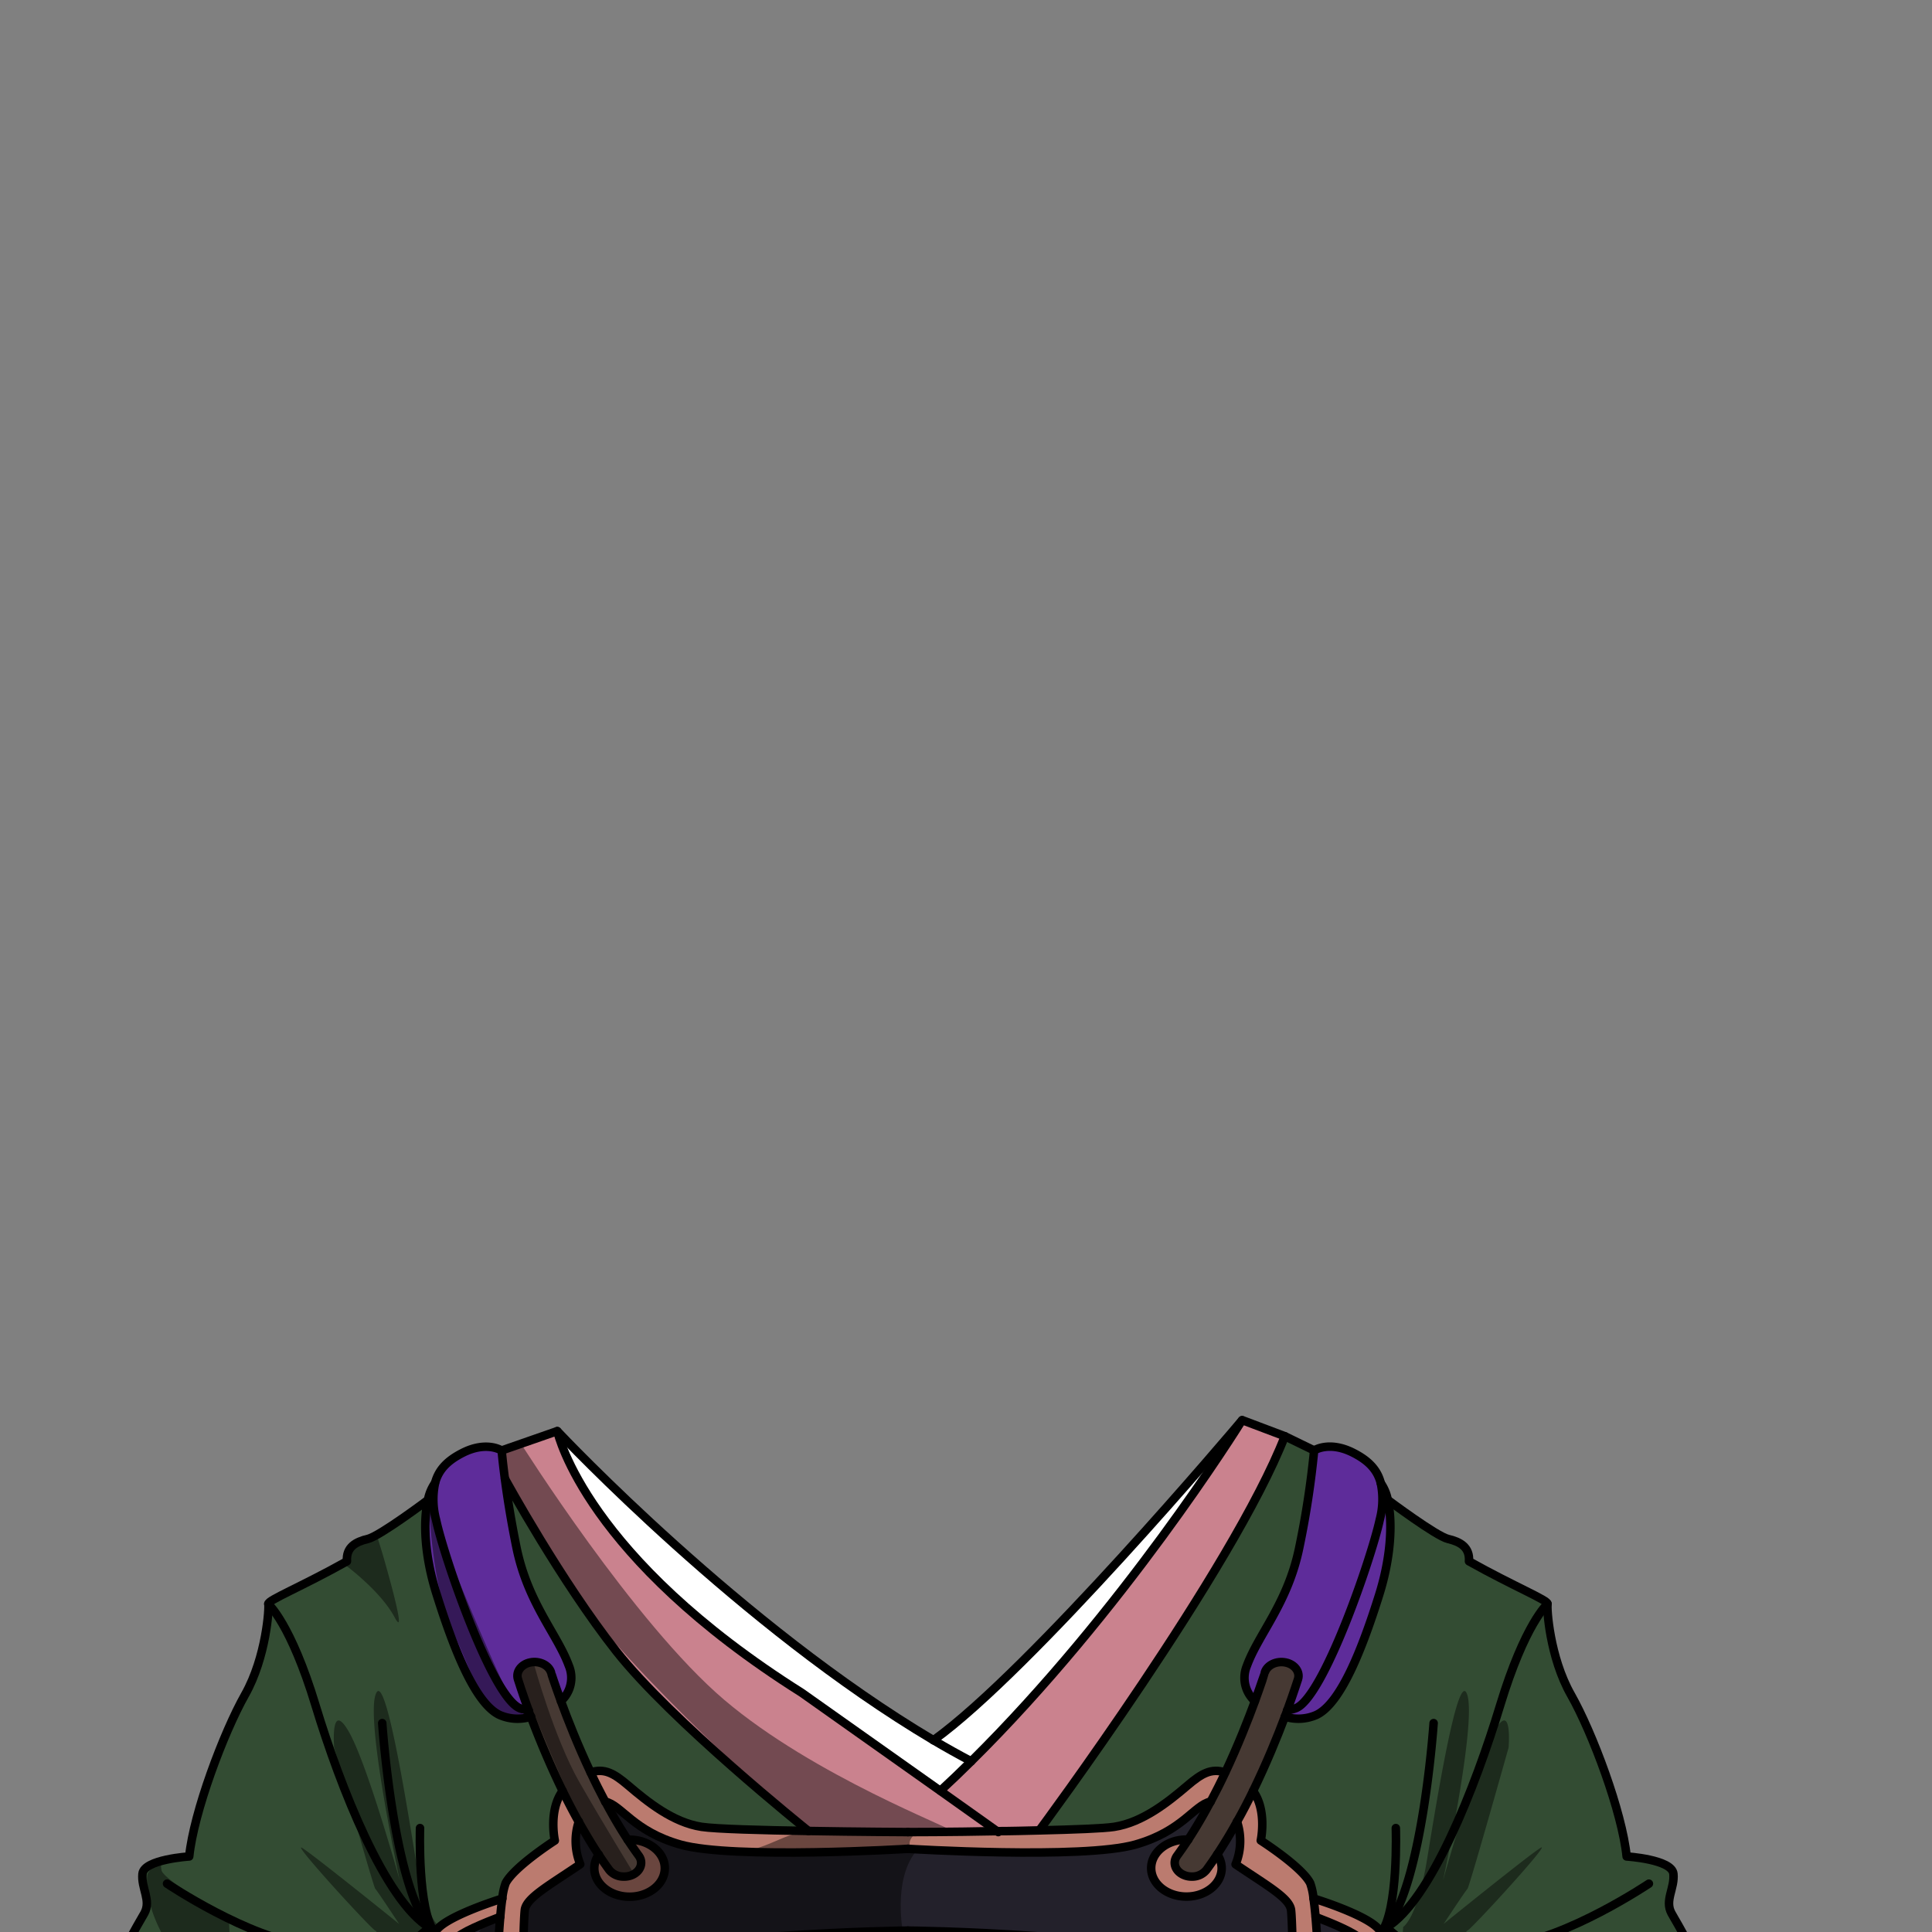 <svg xmlns="http://www.w3.org/2000/svg" viewBox="0 0 432 432">
  <rect x="0" y="0" width="432" height="432" fill="#808080" stroke="none"/>
  <defs>
    <style>.BUNTAI_TURTLE_OUTFIT_TURTLE_OUTFIT_19_cls-1{isolation:isolate;}.BUNTAI_TURTLE_OUTFIT_TURTLE_OUTFIT_19_cls-2{fill:#23212b;}.BUNTAI_TURTLE_OUTFIT_TURTLE_OUTFIT_19_cls-3{fill:#bb7b6f;}.BUNTAI_TURTLE_OUTFIT_TURTLE_OUTFIT_19_cls-4{fill:#463933;}.BUNTAI_TURTLE_OUTFIT_TURTLE_OUTFIT_19_cls-5{fill:#334c33;}.BUNTAI_TURTLE_OUTFIT_TURTLE_OUTFIT_19_cls-6{fill:#5e2c9a;}.BUNTAI_TURTLE_OUTFIT_TURTLE_OUTFIT_19_cls-7{fill:#fff;}.BUNTAI_TURTLE_OUTFIT_TURTLE_OUTFIT_19_cls-8{fill:#ca828e;}.BUNTAI_TURTLE_OUTFIT_TURTLE_OUTFIT_19_cls-9{fill:none;stroke:#000;stroke-linecap:round;stroke-linejoin:round;stroke-width:1.9px;}.BUNTAI_TURTLE_OUTFIT_TURTLE_OUTFIT_19_cls-10{opacity:0.43;mix-blend-mode:multiply;}</style>
  </defs>
  <g class="BUNTAI_TURTLE_OUTFIT_TURTLE_OUTFIT_19_cls-1">
    <g id="outfit">
      <path class="BUNTAI_TURTLE_OUTFIT_TURTLE_OUTFIT_19_cls-2" d="M304.32,433.67c1.33,2-.34,22.92-.12,30s-.33,21.94-4,23.82c-2.4,1.24-7.52.44-10.77-.26,6.11-17.23,5.94-45.19,4.74-58.66C297.4,429.83,303.35,432.24,304.32,433.67Z" />
      <path class="BUNTAI_TURTLE_OUTFIT_TURTLE_OUTFIT_19_cls-2" d="M133.86,414.66a5.37,5.37,0,0,0-1,3.06c0,3.51,3.53,6.37,7.88,6.37s7.88-2.86,7.88-6.37-3.52-6.38-7.88-6.38a3,3,0,0,0-.43,0c-1.78-2.73-3.45-5.61-5-8.51,3.67.8,6.25,6.61,16.79,9.6,11.87,3.35,50.88.95,50.88.95s39,2.4,50.87-.95c10.54-3,13.12-8.8,16.79-9.6-1.54,2.9-3.21,5.78-5,8.51a3,3,0,0,0-.43,0c-4.36,0-7.88,2.86-7.88,6.38s3.52,6.37,7.88,6.37,7.88-2.86,7.88-6.37a5.34,5.34,0,0,0-1-3.05c1.57-2.37,3.06-4.84,4.43-7.33a13.71,13.71,0,0,1-.32,9.54c7.2,4.86,11.94,7.49,12.39,10.13.14.86.41,6.33.34,13.85-36.65-8.82-86-9.17-86-9.17s-49.35.35-86,9.17c-.07-7.52.2-13,.34-13.85.45-2.64,5.2-5.27,12.39-10.13a13.74,13.74,0,0,1-.32-9.55C130.82,409.82,132.29,412.29,133.86,414.66Z" />
      <path class="BUNTAI_TURTLE_OUTFIT_TURTLE_OUTFIT_19_cls-2" d="M289,440.86a231,231,0,0,1-1.5,25.48c-21.37-7.62-84.49-9.66-84.49-9.66s-63.12,2-84.5,9.66a231,231,0,0,1-1.5-25.48c36.65-8.82,86-9.17,86-9.17S252.36,432,289,440.86Z" />
      <path class="BUNTAI_TURTLE_OUTFIT_TURTLE_OUTFIT_19_cls-2" d="M111.86,428.6c-1.19,13.47-1.37,41.43,4.74,58.66-3.25.7-8.37,1.5-10.77.26-3.67-1.88-4.23-16.72-4-23.82s-1.45-28.06-.11-30C102.68,432.24,108.63,429.83,111.86,428.6Z" />
      <path class="BUNTAI_TURTLE_OUTFIT_TURTLE_OUTFIT_19_cls-3" d="M272.17,414.67a5.34,5.34,0,0,1,1,3.05c0,3.51-3.53,6.37-7.88,6.37s-7.88-2.86-7.88-6.37,3.52-6.38,7.88-6.38a3,3,0,0,1,.43,0c-.8,1.23-1.63,2.42-2.48,3.59-1.07,1.47-.47,3.36,1.35,4.23a4.35,4.35,0,0,0,1.93.43,4.09,4.09,0,0,0,3.3-1.51C270.6,417,271.41,415.83,272.17,414.67Z" />
      <path class="BUNTAI_TURTLE_OUTFIT_TURTLE_OUTFIT_19_cls-3" d="M140.77,411.34c4.36,0,7.88,2.86,7.88,6.38s-3.52,6.37-7.88,6.37-7.88-2.86-7.88-6.37a5.37,5.37,0,0,1,1-3.06c.78,1.17,1.58,2.33,2.39,3.44a4.1,4.1,0,0,0,3.29,1.51,4.43,4.43,0,0,0,2-.43c1.8-.87,2.4-2.76,1.33-4.23-.85-1.17-1.68-2.36-2.48-3.59A3,3,0,0,1,140.77,411.34Z" />
      <path class="BUNTAI_TURTLE_OUTFIT_TURTLE_OUTFIT_19_cls-3" d="M308.77,432.22c-1.12-3.41-15.06-7.7-15.06-7.7a14,14,0,0,0-.74-3.44c-1.86-3.66-11.05-9.53-11.05-9.53s1.47-6.71-1.73-11.08c-1.11,2.27-2.3,4.58-3.59,6.86h0a13.71,13.71,0,0,1-.32,9.54c7.2,4.86,11.94,7.49,12.39,10.13.14.86.41,6.33.34,13.85a231,231,0,0,1-1.5,25.48c-1.21,9.8-3.28,19.11-6.81,24.69v.81h6.82l.39-.82c3.87,1,11.35,2.6,14.18,1.81a6,6,0,0,0,2.82-1.8c2.12-2.24,3.31-6,3.63-9.35C309,477.09,309.88,435.64,308.77,432.22ZM304.2,463.7c.23,7.1-.33,21.94-4,23.82-2.4,1.24-7.52.44-10.77-.26,6.11-17.23,5.94-45.19,4.74-58.66,3.23,1.23,9.18,3.64,10.15,5.07C305.65,435.64,304,456.59,304.2,463.7Z" />
      <path class="BUNTAI_TURTLE_OUTFIT_TURTLE_OUTFIT_19_cls-3" d="M265.6,399.2c-4.3,3.66-10,8.3-16.46,9.29-2.34.36-9.1.61-16.75.79-3.08.07-6.32.13-9.48.17-10.42.17-19.89.21-19.89.21s-10.94-.05-22.26-.25c-10.25-.16-20.81-.45-23.87-.92-6.45-1-12.16-5.63-16.46-9.29-3.11-2.64-5.25-3.88-8.36-2.89,1,2.15,2.11,4.35,3.27,6.54h0c3.67.8,6.25,6.61,16.79,9.6,11.87,3.35,50.88.95,50.88.95s39,2.4,50.87-.95c10.54-3,13.12-8.8,16.79-9.6h0c1.16-2.19,2.26-4.39,3.28-6.54C270.85,395.32,268.71,396.56,265.6,399.2Z" />
      <path class="BUNTAI_TURTLE_OUTFIT_TURTLE_OUTFIT_19_cls-3" d="M129.75,416.88a13.74,13.74,0,0,1-.32-9.55c-1.27-2.28-2.47-4.6-3.58-6.87-3.21,4.37-1.74,11.09-1.74,11.09s-9.19,5.87-11,9.53a14,14,0,0,0-.74,3.44s-13.94,4.29-15.06,7.7c0,.08-.05.17-.08.28-1,4.95-.12,44.69.31,49.18.32,3.32,1.51,7.11,3.63,9.35a6,6,0,0,0,2.82,1.8c2.83.79,10.32-.86,14.19-1.81.12.28.25.55.38.82h6.82V491c-3.53-5.58-5.6-14.89-6.81-24.69a231,231,0,0,1-1.5-25.48c-.07-7.52.2-13,.34-13.85C117.81,424.37,122.56,421.74,129.75,416.88Zm-23.92,70.64c-3.67-1.88-4.23-16.72-4-23.82s-1.45-28.06-.11-30c1-1.43,6.91-3.84,10.14-5.07-1.19,13.47-1.37,41.43,4.74,58.66C113.35,488,108.23,488.76,105.83,487.52Z" />
      <path class="BUNTAI_TURTLE_OUTFIT_TURTLE_OUTFIT_19_cls-4" d="M287.82,382.46c-.17.44-.33.91-.51,1.38-1.7,4.53-4.1,10.46-7.12,16.63-1.11,2.27-2.3,4.58-3.59,6.86h0c-1.37,2.49-2.86,5-4.43,7.33-.76,1.16-1.57,2.32-2.38,3.43a4.09,4.09,0,0,1-3.3,1.51,4.35,4.35,0,0,1-1.93-.43c-1.82-.87-2.42-2.76-1.35-4.23.85-1.17,1.68-2.36,2.48-3.59,1.78-2.73,3.45-5.61,5-8.51h0c1.16-2.19,2.26-4.39,3.28-6.54,2.86-6.08,5.11-11.81,6.63-15.95,1.41-3.87,2.19-6.34,2.21-6.42.51-1.66,2.59-2.66,4.64-2.25s3.29,2.09,2.79,3.73C290.13,375.75,289.29,378.43,287.82,382.46Z" />
      <path class="BUNTAI_TURTLE_OUTFIT_TURTLE_OUTFIT_19_cls-4" d="M142.82,415c1.07,1.47.47,3.36-1.33,4.23a4.43,4.43,0,0,1-2,.43,4.1,4.1,0,0,1-3.29-1.51c-.81-1.11-1.61-2.27-2.39-3.44-1.57-2.37-3-4.84-4.43-7.33-1.27-2.28-2.47-4.6-3.58-6.87-3-6.18-5.42-12.09-7.11-16.62-.19-.47-.36-.94-.51-1.38h0c-1.47-4-2.3-6.7-2.4-7-.51-1.65.74-3.33,2.77-3.74s4.13.59,4.64,2.25c0,.08.8,2.55,2.21,6.42,1.52,4.14,3.77,9.87,6.64,15.95,1,2.15,2.11,4.35,3.27,6.54h0c1.54,2.9,3.21,5.78,5,8.51C141.14,412.59,142,413.78,142.82,415Z" />
      <path class="BUNTAI_TURTLE_OUTFIT_TURTLE_OUTFIT_19_cls-5" d="M308.54,481.68c.45-4.59,1.34-46,.23-49.46A9.17,9.17,0,0,0,310,431h0c.14.8,6.2,37.25,8.77,41s1.88,19,1.88,19H304.91C307,488.79,308.22,485,308.54,481.68Z" />
      <path class="BUNTAI_TURTLE_OUTFIT_TURTLE_OUTFIT_19_cls-5" d="M318.78,472c-2.57-3.8-8.63-40.25-8.77-41h0c9.9-5.93,19.9-31.29,25.46-49.63S346,358.68,346,358.68c-.22.8.44,11.87,5.23,20.31s11.46,26.26,12.45,36.15c0,0,10.13.63,10.46,3.87s-2,5.94-.44,8.81,6.11,9.71,5.68,14.57,3,18.07,8.33,24.37S392,477,392,477l-1.34,6.89,2.82,7.13h-72.8S321.38,475.87,318.78,472Z" />
      <path class="BUNTAI_TURTLE_OUTFIT_TURTLE_OUTFIT_19_cls-5" d="M287.29,321.14l6.57,3.19a201.09,201.09,0,0,1-3.33,21.76c-2.56,12.41-9.13,19.33-11.69,26.35a7,7,0,0,0,1.76,7.92c-1.52,4.14-3.77,9.87-6.63,15.95-3.12-1-5.26.25-8.37,2.89-4.3,3.66-10,8.3-16.46,9.29-2.34.36-9.1.61-16.75.79C232.39,409.28,275.76,350.8,287.29,321.14Z" />
      <path class="BUNTAI_TURTLE_OUTFIT_TURTLE_OUTFIT_19_cls-5" d="M310,431a9.17,9.17,0,0,1-1.24,1.25c-1.12-3.41-15.06-7.7-15.06-7.7a14,14,0,0,0-.74-3.44c-1.86-3.66-11.05-9.53-11.05-9.53s1.47-6.71-1.73-11.08c3-6.17,5.42-12.1,7.12-16.63a10,10,0,0,0,7-.35c5.48-2.51,10.29-14.75,14.07-26.8,2.8-8.9,3-16.59,1.95-21.29,0,0,10.78,8.08,13.45,8.71s4.89,1.8,4.68,5c10.12,5.67,17.79,8.73,17.57,9.54,0,0-5,4.31-10.57,22.66S319.91,425,310,431Z" />
      <path class="BUNTAI_TURTLE_OUTFIT_TURTLE_OUTFIT_19_cls-5" d="M97.18,432.5c-.91,3.38-10,36.84-10.82,40.25-.7,3.11-2.07,15.06-2.43,18.28H12.57l2.82-7.13L14.05,477s-1.11-4,4.23-10.25,8.79-19.51,8.35-24.37,4.11-11.69,5.66-14.57-.77-5.58-.43-8.81,10.45-3.87,10.45-3.87c1-9.89,7.68-27.69,12.47-36.15s5.44-19.51,5.22-20.31c0,0,5,4.31,10.56,22.66S86.12,425,96,431a9.17,9.17,0,0,0,1.24,1.25C97.23,432.3,97.21,432.39,97.18,432.5Z" />
      <path class="BUNTAI_TURTLE_OUTFIT_TURTLE_OUTFIT_19_cls-5" d="M137.76,369.17c12.29,15.62,42.24,39.62,43,40.24-10.25-.16-20.81-.45-23.87-.92-6.45-1-12.16-5.63-16.46-9.29-3.11-2.64-5.25-3.88-8.36-2.89-2.87-6.08-5.12-11.81-6.64-15.95a7,7,0,0,0,1.76-7.92c-2.56-7-9.13-13.94-11.69-26.35-1.26-6.16-2.1-11.58-2.61-15.46C113.26,331.32,125.48,353.59,137.76,369.17Z" />
      <path class="BUNTAI_TURTLE_OUTFIT_TURTLE_OUTFIT_19_cls-5" d="M96,431c-9.9-5.93-19.89-31.29-25.46-49.63S60,358.68,60,358.68c-.22-.81,7.46-3.87,17.58-9.54-.23-3.23,2-4.4,4.67-5s13.44-8.71,13.44-8.71c-1.07,4.7-.85,12.39,2,21.29,3.78,12.05,8.59,24.29,14.07,26.8a10,10,0,0,0,7,.35c1.69,4.53,4.1,10.44,7.11,16.62-3.21,4.37-1.74,11.09-1.74,11.09s-9.19,5.87-11,9.53a14,14,0,0,0-.74,3.44s-13.94,4.29-15.06,7.7A9.17,9.17,0,0,1,96,431Z" />
      <path class="BUNTAI_TURTLE_OUTFIT_TURTLE_OUTFIT_19_cls-6" d="M308.78,331.64a9.7,9.7,0,0,1,1.56,3.76c1.07,4.7.85,12.39-1.95,21.29-3.78,12.05-8.59,24.29-14.07,26.8a10,10,0,0,1-7,.35c.18-.47.34-.94.51-1.38a9.85,9.85,0,0,0,1.92-.49c6.24-2.34,17-33.82,18.8-42.17a17.7,17.7,0,0,0,.23-8.16Z" />
      <path class="BUNTAI_TURTLE_OUTFIT_TURTLE_OUTFIT_19_cls-6" d="M308.77,331.64a17.7,17.7,0,0,1-.23,8.16c-1.78,8.35-12.56,39.83-18.8,42.17a9.85,9.85,0,0,1-1.92.49c1.47-4,2.31-6.71,2.42-7,.5-1.64-.74-3.32-2.79-3.73s-4.13.59-4.64,2.25c0,.08-.8,2.55-2.21,6.42a7,7,0,0,1-1.76-7.92c2.56-7,9.13-13.94,11.69-26.35a201.09,201.09,0,0,0,3.33-21.76s3.34-2.25,8.79.54C305.88,326.52,308,328.53,308.77,331.64Z" />
      <path class="BUNTAI_TURTLE_OUTFIT_TURTLE_OUTFIT_19_cls-6" d="M116.29,382c-6.24-2.34-17-33.82-18.8-42.17a17.7,17.7,0,0,1-.23-8.16c.79-3.11,2.89-5.12,6.12-6.77,5.45-2.79,8.79-.54,8.79-.54s.19,2.36.71,6.28v0c.51,3.88,1.35,9.3,2.61,15.46,2.56,12.41,9.13,19.33,11.69,26.35a7,7,0,0,1-1.76,7.92c-1.41-3.87-2.19-6.34-2.21-6.42-.51-1.66-2.59-2.66-4.64-2.25s-3.28,2.09-2.77,3.74c.1.33.93,3,2.4,7A9.85,9.85,0,0,1,116.29,382Z" />
      <path class="BUNTAI_TURTLE_OUTFIT_TURTLE_OUTFIT_19_cls-6" d="M118.74,383.84a10,10,0,0,1-7-.35c-5.48-2.51-10.29-14.75-14.07-26.8-2.8-8.9-3-16.59-2-21.29a9.7,9.7,0,0,1,1.56-3.76h0a17.7,17.7,0,0,0,.23,8.16c1.78,8.35,12.56,39.83,18.8,42.17a9.85,9.85,0,0,0,1.92.49h0C118.38,382.9,118.55,383.37,118.74,383.84Z" />
      <path class="BUNTAI_TURTLE_OUTFIT_TURTLE_OUTFIT_19_cls-7" d="M208.73,389.13c-43-25.48-83-67.92-84.12-69.12.31,1,6.51,28.14,54.67,58.51l31,21.94q3.51-3.24,6.91-6.62c33.86-33.49,59.63-74.74,60.56-76.26C276.28,319.3,230.43,373.61,208.73,389.13Z" />
      <path class="BUNTAI_TURTLE_OUTFIT_TURTLE_OUTFIT_19_cls-8" d="M277.75,317.54l0,0c-.93,1.52-26.7,42.77-60.56,76.26q-3.41,3.39-6.91,6.62l-31-21.94C131.12,348.15,124.92,321,124.61,320v0l-12.43,4.34s.19,2.36.71,6.28v0c.37.69,12.59,23,24.87,38.54s42.24,39.62,43,40.24c11.32.2,22.26.25,22.26.25s9.47,0,19.89-.21c3.16,0,6.4-.1,9.48-.17,0,0,43.37-58.48,54.9-88.14Z" />
      <path class="BUNTAI_TURTLE_OUTFIT_TURTLE_OUTFIT_19_cls-9" d="M310,431c.14.8,6.2,37.25,8.77,41s1.88,19,1.88,19" />
      <path class="BUNTAI_TURTLE_OUTFIT_TURTLE_OUTFIT_19_cls-9" d="M83.93,491c.36-3.22,1.73-15.17,2.43-18.28.78-3.41,9.91-36.87,10.82-40.25" />
      <path class="BUNTAI_TURTLE_OUTFIT_TURTLE_OUTFIT_19_cls-9" d="M277.72,317.58c-1.44,1.72-47.29,56-69,71.55" />
      <path class="BUNTAI_TURTLE_OUTFIT_TURTLE_OUTFIT_19_cls-9" d="M124.61,320c1.14,1.2,41.15,43.64,84.12,69.12q4.23,2.5,8.43,4.71" />
      <path class="BUNTAI_TURTLE_OUTFIT_TURTLE_OUTFIT_19_cls-9" d="M232.39,409.28s43.37-58.48,54.9-88.14" />
      <path class="BUNTAI_TURTLE_OUTFIT_TURTLE_OUTFIT_19_cls-9" d="M293.86,324.33l-6.57-3.19-9.54-3.6,0,0c-.93,1.52-26.7,42.77-60.56,76.26q-3.41,3.39-6.91,6.62" />
      <path class="BUNTAI_TURTLE_OUTFIT_TURTLE_OUTFIT_19_cls-9" d="M180.77,409.42h0c-.76-.62-30.71-24.62-43-40.24s-24.5-37.85-24.87-38.54" />
      <path class="BUNTAI_TURTLE_OUTFIT_TURTLE_OUTFIT_19_cls-9" d="M112.17,324.33,124.6,320v0c.31,1,6.51,28.14,54.67,58.51l31,21.94,12.66,9,.28.21" />
      <path class="BUNTAI_TURTLE_OUTFIT_TURTLE_OUTFIT_19_cls-9" d="M203,431.69s49.34.35,86,9.17h0" />
      <path class="BUNTAI_TURTLE_OUTFIT_TURTLE_OUTFIT_19_cls-9" d="M272.17,414.66h0a5.34,5.34,0,0,1,1,3.05c0,3.51-3.53,6.37-7.88,6.37s-7.88-2.86-7.88-6.37,3.52-6.38,7.88-6.38a3,3,0,0,1,.43,0" />
      <path class="BUNTAI_TURTLE_OUTFIT_TURTLE_OUTFIT_19_cls-9" d="M270.68,402.85c-1.54,2.9-3.21,5.78-5,8.51-.8,1.23-1.63,2.42-2.48,3.59-1.07,1.47-.47,3.36,1.35,4.23a4.35,4.35,0,0,0,1.93.43,4.09,4.09,0,0,0,3.3-1.51c.81-1.11,1.62-2.27,2.38-3.43,1.57-2.37,3.06-4.84,4.43-7.33" />
      <path class="BUNTAI_TURTLE_OUTFIT_TURTLE_OUTFIT_19_cls-9" d="M276.6,407.33c1.29-2.28,2.48-4.59,3.59-6.86,3-6.17,5.42-12.1,7.12-16.63.18-.47.34-.94.51-1.38,1.47-4,2.31-6.71,2.42-7,.5-1.64-.74-3.32-2.79-3.73s-4.13.59-4.64,2.25c0,.08-.8,2.55-2.21,6.42-1.52,4.14-3.77,9.87-6.63,15.95-1,2.15-2.12,4.35-3.28,6.54" />
      <path class="BUNTAI_TURTLE_OUTFIT_TURTLE_OUTFIT_19_cls-9" d="M346,358.68s-5,4.31-10.57,22.66S319.91,425,310,431" />
      <path class="BUNTAI_TURTLE_OUTFIT_TURTLE_OUTFIT_19_cls-9" d="M310,431c.53.46,13.16,11.39,21.3,14.91" />
      <path class="BUNTAI_TURTLE_OUTFIT_TURTLE_OUTFIT_19_cls-9" d="M310,431h0a68.61,68.61,0,0,0,22.33,23.54c14.83,9.23,2.46,8.4-8.19,1.21" />
      <path class="BUNTAI_TURTLE_OUTFIT_TURTLE_OUTFIT_19_cls-9" d="M368.7,421.19s-18.4,12.35-31.45,13.68" />
      <path class="BUNTAI_TURTLE_OUTFIT_TURTLE_OUTFIT_19_cls-9" d="M310.34,335.4s10.78,8.08,13.45,8.71,4.89,1.8,4.68,5c10.12,5.67,17.79,8.73,17.57,9.54s.44,11.87,5.23,20.31,11.46,26.26,12.45,36.15c0,0,10.13.63,10.46,3.87s-2,5.94-.44,8.81,6.11,9.71,5.68,14.57,3,18.07,8.33,24.37S392,477,392,477l-1.34,6.89,2.82,7.13H304.85" />
      <path class="BUNTAI_TURTLE_OUTFIT_TURTLE_OUTFIT_19_cls-9" d="M287.8,382.46h0a9.85,9.85,0,0,0,1.92-.49c6.24-2.34,17-33.82,18.8-42.17a17.7,17.7,0,0,0,.23-8.16c-.79-3.11-2.89-5.12-6.12-6.77-5.45-2.79-8.79-.54-8.79-.54a201.09,201.09,0,0,1-3.33,21.76c-2.56,12.41-9.13,19.33-11.69,26.35a7,7,0,0,0,1.76,7.92" />
      <path class="BUNTAI_TURTLE_OUTFIT_TURTLE_OUTFIT_19_cls-9" d="M312.11,408.76s.62,18.43-3.34,23.46" />
      <path class="BUNTAI_TURTLE_OUTFIT_TURTLE_OUTFIT_19_cls-9" d="M287.29,383.84h0a10,10,0,0,0,7-.35c5.48-2.51,10.29-14.75,14.07-26.8,2.8-8.9,3-16.59,1.95-21.29a9.7,9.7,0,0,0-1.56-3.76" />
      <path class="BUNTAI_TURTLE_OUTFIT_TURTLE_OUTFIT_19_cls-9" d="M320.56,385.29S318.13,421.09,310,431a9.17,9.17,0,0,1-1.24,1.25" />
      <path class="BUNTAI_TURTLE_OUTFIT_TURTLE_OUTFIT_19_cls-9" d="M289.43,487.26c3.25.7,8.37,1.5,10.77.26,3.67-1.88,4.23-16.72,4-23.82s1.45-28.06.12-30c-1-1.43-6.92-3.84-10.15-5.07" />
      <path class="BUNTAI_TURTLE_OUTFIT_TURTLE_OUTFIT_19_cls-9" d="M287.91,491c3.87,1,11.35,2.6,14.18,1.81a6,6,0,0,0,2.82-1.8c2.12-2.24,3.31-6,3.63-9.35.45-4.59,1.34-46,.23-49.46s-15.06-7.7-15.06-7.7" />
      <path class="BUNTAI_TURTLE_OUTFIT_TURTLE_OUTFIT_19_cls-9" d="M276.6,407.33h0a13.71,13.71,0,0,1-.32,9.54c7.2,4.86,11.94,7.49,12.39,10.13.14.86.41,6.33.34,13.85a231,231,0,0,1-1.5,25.48c-1.21,9.8-3.28,19.11-6.81,24.69" />
      <path class="BUNTAI_TURTLE_OUTFIT_TURTLE_OUTFIT_19_cls-9" d="M203,413.4s39,2.4,50.87-.95c10.54-3,13.12-8.8,16.79-9.6h0" />
      <path class="BUNTAI_TURTLE_OUTFIT_TURTLE_OUTFIT_19_cls-9" d="M280.18,400.46a0,0,0,0,0,0,0c3.2,4.37,1.73,11.08,1.73,11.08s9.19,5.87,11.05,9.53a14,14,0,0,1,.74,3.44c.17,1.13.32,2.51.46,4.08,1.2,13.47,1.37,41.43-4.74,58.66-.47,1.32-1,2.58-1.52,3.76l-.39.82h-169" />
      <path class="BUNTAI_TURTLE_OUTFIT_TURTLE_OUTFIT_19_cls-9" d="M203,409.66s9.47,0,19.89-.21c3.16,0,6.4-.1,9.48-.17,7.65-.18,14.41-.43,16.75-.79,6.45-1,12.16-5.63,16.46-9.29,3.11-2.64,5.25-3.88,8.37-2.89" />
      <path class="BUNTAI_TURTLE_OUTFIT_TURTLE_OUTFIT_19_cls-9" d="M203,431.69s-49.35.35-86,9.17h0" />
      <path class="BUNTAI_TURTLE_OUTFIT_TURTLE_OUTFIT_19_cls-9" d="M140.34,411.36a3,3,0,0,1,.43,0c4.36,0,7.88,2.86,7.88,6.38s-3.52,6.37-7.88,6.37-7.88-2.86-7.88-6.37a5.37,5.37,0,0,1,1-3.06" />
      <path class="BUNTAI_TURTLE_OUTFIT_TURTLE_OUTFIT_19_cls-9" d="M135.35,402.85c1.54,2.9,3.21,5.78,5,8.51.8,1.23,1.63,2.42,2.48,3.59,1.07,1.47.47,3.36-1.33,4.23a4.43,4.43,0,0,1-2,.43,4.1,4.1,0,0,1-3.29-1.51c-.81-1.11-1.61-2.27-2.39-3.44-1.57-2.37-3-4.84-4.43-7.33-1.27-2.28-2.47-4.6-3.58-6.87-3-6.18-5.42-12.09-7.11-16.62-.19-.47-.36-.94-.51-1.38" />
      <path class="BUNTAI_TURTLE_OUTFIT_TURTLE_OUTFIT_19_cls-9" d="M118.21,382.46c-1.47-4-2.3-6.7-2.4-7-.51-1.65.74-3.33,2.77-3.74s4.13.59,4.64,2.25c0,.08.8,2.55,2.21,6.42,1.52,4.14,3.77,9.87,6.64,15.95,1,2.15,2.11,4.35,3.27,6.54" />
      <path class="BUNTAI_TURTLE_OUTFIT_TURTLE_OUTFIT_19_cls-9" d="M60,358.68s5,4.31,10.56,22.66S86.12,425,96,431" />
      <path class="BUNTAI_TURTLE_OUTFIT_TURTLE_OUTFIT_19_cls-9" d="M96,431c-.53.46-13.16,11.39-21.28,14.91" />
      <path class="BUNTAI_TURTLE_OUTFIT_TURTLE_OUTFIT_19_cls-9" d="M96,431h0a68.61,68.61,0,0,1-22.33,23.54c-14.83,9.23-2.44,8.4,8.2,1.21" />
      <path class="BUNTAI_TURTLE_OUTFIT_TURTLE_OUTFIT_19_cls-9" d="M37.35,421.19s18.38,12.35,31.43,13.68" />
      <path class="BUNTAI_TURTLE_OUTFIT_TURTLE_OUTFIT_19_cls-9" d="M95.69,335.4s-10.78,8.08-13.44,8.71-4.9,1.8-4.67,5c-10.12,5.67-17.8,8.73-17.58,9.54s-.45,11.87-5.22,20.31-11.46,26.26-12.47,36.15c0,0-10.12.63-10.45,3.87s2,5.94.43,8.81-6.11,9.71-5.66,14.57-3,18.07-8.35,24.37S14.05,477,14.05,477l1.34,6.89L12.57,491h88.62" />
      <path class="BUNTAI_TURTLE_OUTFIT_TURTLE_OUTFIT_19_cls-9" d="M125.43,380.36a7,7,0,0,0,1.76-7.92c-2.56-7-9.13-13.94-11.69-26.35-1.26-6.16-2.1-11.58-2.61-15.46v0c-.52-3.92-.71-6.28-.71-6.28s-3.34-2.25-8.79.54c-3.23,1.65-5.33,3.66-6.12,6.77a17.7,17.7,0,0,0,.23,8.16c1.78,8.35,12.56,39.83,18.8,42.17a9.85,9.85,0,0,0,1.92.49h0" />
      <path class="BUNTAI_TURTLE_OUTFIT_TURTLE_OUTFIT_19_cls-9" d="M93.92,408.76s-.61,18.43,3.34,23.46" />
      <path class="BUNTAI_TURTLE_OUTFIT_TURTLE_OUTFIT_19_cls-9" d="M97.25,331.64a9.7,9.7,0,0,0-1.56,3.76c-1.07,4.7-.85,12.39,2,21.29,3.78,12.05,8.59,24.29,14.07,26.8a10,10,0,0,0,7,.35" />
      <path class="BUNTAI_TURTLE_OUTFIT_TURTLE_OUTFIT_19_cls-9" d="M85.47,385.29S87.9,421.09,96,431a9.17,9.17,0,0,0,1.24,1.25" />
      <path class="BUNTAI_TURTLE_OUTFIT_TURTLE_OUTFIT_19_cls-9" d="M111.86,428.6c-3.23,1.23-9.18,3.64-10.14,5.07-1.34,2,.33,22.92.11,30s.33,21.94,4,23.82c2.4,1.24,7.52.44,10.77-.26" />
      <path class="BUNTAI_TURTLE_OUTFIT_TURTLE_OUTFIT_19_cls-9" d="M112.32,424.52s-13.94,4.29-15.06,7.7c0,.08-.05.17-.08.28-1,4.95-.12,44.69.31,49.18.32,3.32,1.51,7.11,3.63,9.35a6,6,0,0,0,2.82,1.8c2.83.79,10.32-.86,14.19-1.81" />
      <path class="BUNTAI_TURTLE_OUTFIT_TURTLE_OUTFIT_19_cls-9" d="M125.33,491c-3.53-5.58-5.6-14.89-6.81-24.69a231,231,0,0,1-1.5-25.48c-.07-7.52.2-13,.34-13.85.45-2.64,5.2-5.27,12.39-10.13a13.74,13.74,0,0,1-.32-9.55" />
      <path class="BUNTAI_TURTLE_OUTFIT_TURTLE_OUTFIT_19_cls-9" d="M135.34,402.85h0c3.67.8,6.25,6.61,16.79,9.6,11.87,3.35,50.88.95,50.88.95" />
      <path class="BUNTAI_TURTLE_OUTFIT_TURTLE_OUTFIT_19_cls-9" d="M118.51,491.84c-.13-.27-.26-.54-.38-.82-.55-1.18-1.06-2.44-1.53-3.76-6.11-17.23-5.93-45.19-4.74-58.66.14-1.57.29-3,.46-4.08a14,14,0,0,1,.74-3.44c1.86-3.66,11-9.53,11-9.53s-1.47-6.72,1.74-11.09" />
      <path class="BUNTAI_TURTLE_OUTFIT_TURTLE_OUTFIT_19_cls-9" d="M132.07,396.31c3.11-1,5.25.25,8.36,2.89,4.3,3.66,10,8.3,16.46,9.29,3.06.47,13.62.76,23.87.92,11.32.2,22.26.25,22.26.25" />
      <g class="BUNTAI_TURTLE_OUTFIT_TURTLE_OUTFIT_19_cls-10">
        <path d="M116.47,322.77s25.29,40.16,45.46,57.31,51.49,28.88,50.58,29.2-32.55-.52-32.55-.52-33.4-29-49.74-50.22-17.56-29.65-17.56-29.65l.58-4.44Z" />
        <path d="M76.76,349.6s8.19,5.9,11.46,12-2.75-14.38-2.75-14.38l-1-3.24s-4-1.93-5,1.14A9.5,9.5,0,0,1,76.76,349.6Z" />
        <path d="M96,337.4s.64,17.5,5.1,27,6.6,18.24,12.44,19.74,5.18-.27,5.18-.27-1.76,2-6.57-8.2S96,337.4,96,337.4Z" />
        <path d="M33,419s-1.19,4.91,3.12,13.18,21.5,23,21.5,23-5-13-5.78-18.61a48.68,48.68,0,0,1-.63-7.56s-14.72-8.72-15.09-10.79.27-2.26-.38-2.06A7.75,7.75,0,0,0,33,419Z" />
        <path d="M108.89,429.77s-3.32,3.78-3.47,5.1-1.93,16.9,0,28.65a161.77,161.77,0,0,0,5.78,23.26c.42,1.28-4.89,2.87,1,2.15l5.86-.72s-5.64-26.61-6.38-35.84.21-23.77.21-23.77Z" />
        <path d="M98.29,430.86s-3.18-1.87-5.37-15.3-7-43.28-9-36.44,5.47,41.37,5.47,41.37-7.21-26-11.39-33.27-3.28,3.53-3.28,3.53,8.77,31.19,9.2,31.6,5.32,7.84,5.32,7.84S70.42,415,67.6,413.22s15.45,18.17,16.33,18.47S85.47,438,85.47,438,59,466,54.92,474.91s28.85-15.71,33.3-22.19-7.57,19.79-7.57,19.79l-6.52,16.42s18.61-31.53,19.76-34.64,2.83-7.54,2.83-7.54-1.21,31.12,1.08,38,3.32,6.25,3.32,6.25a239.59,239.59,0,0,1-3-31.91c-.44-17.66.45-24.54.45-24.54Z" />
        <path d="M313.76,430.86s3.18-1.87,5.37-15.3,7.05-43.28,9-36.44-5.47,41.37-5.47,41.37,7.21-26,11.39-33.27,3.28,3.53,3.28,3.53-8.77,31.19-9.2,31.6-5.33,7.84-5.33,7.84,18.84-15.24,21.66-17S329,431.39,328.12,431.69s-1.54,6.29-1.54,6.29,26.48,28.06,30.55,36.93-28.85-15.71-33.3-22.19,7.57,19.79,7.57,19.79l6.52,16.42s-18.61-31.53-19.76-34.64-2.84-7.54-2.84-7.54,1.22,31.12-1.07,38-3.32,6.25-3.32,6.25a239.59,239.59,0,0,0,3-31.91c.44-17.66-.45-24.54-.45-24.54Z" />
        <path d="M205.3,409.65s-3.8,2.06-.69,4.58c-5,6.58-2.67,18-2.67,18s-6.85,11.79-1.37,24.55c-5.86,25.81-2.12,36.27-2.12,36.27H126.34s-7.93-14.64-6.79-27.06c17.46-1.74,62.89-6.18,76.64-7.6-14.38-.86-65.4,4.3-65.4,4.3l-12.56,2.4-.1-20.62s40.39-9.72,79.84-12.24c-48.35,1.57-80.95,8.64-80.95,8.64l.58-14.58,12.15-9.4-1.63-7.22,1.4-3s-13.86-30.87-13.2-33,3.12-1.38,3.12-1.38,4.52,16.43,10.08,26.14,12.17,20.44,12.17,20.44,3.4-.54.62-4.69-6.16-9.91-6.16-9.91,15.18,9.66,24.74,10.09,14-4.58,19.43-4.75S205.3,409.65,205.3,409.65Z" />
      </g>
    </g>
  </g>
</svg>